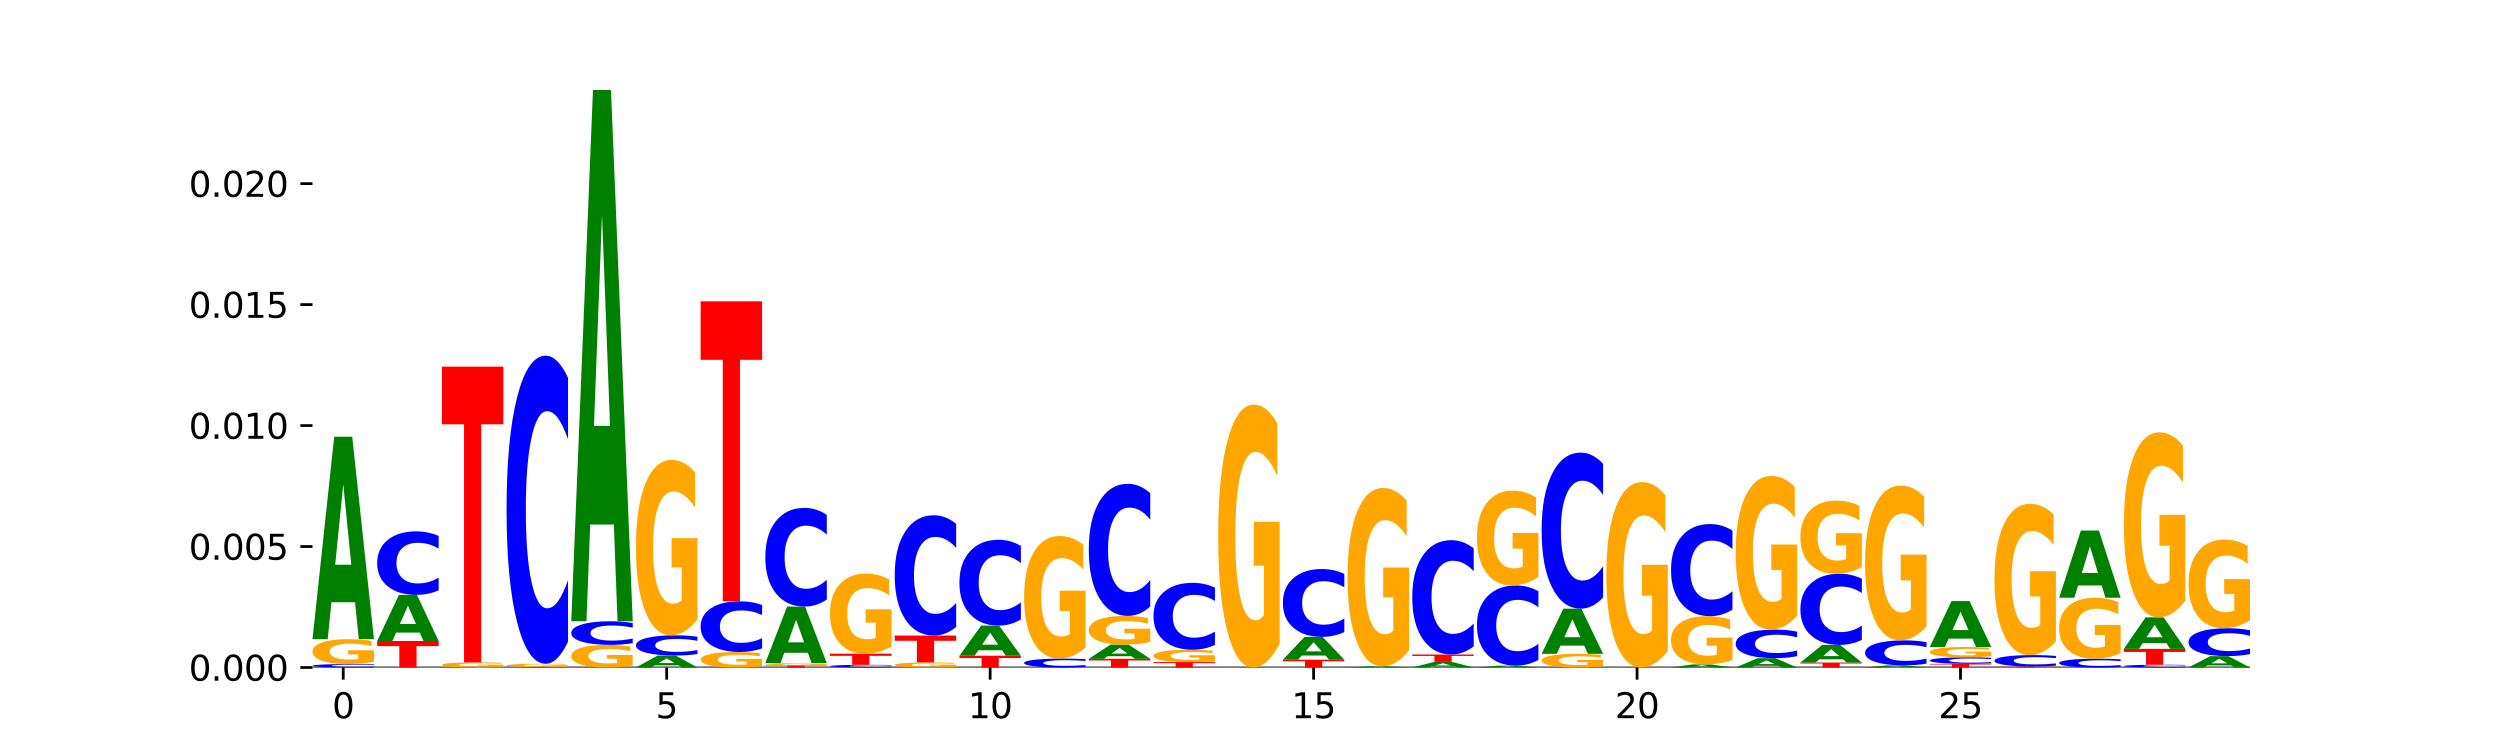 <?xml version="1.0" encoding="utf-8" standalone="no"?>
<!DOCTYPE svg PUBLIC "-//W3C//DTD SVG 1.1//EN"
  "http://www.w3.org/Graphics/SVG/1.1/DTD/svg11.dtd">
<svg xmlns:xlink="http://www.w3.org/1999/xlink" width="720pt" height="216pt" viewBox="0 0 720 216" xmlns="http://www.w3.org/2000/svg" version="1.1">
 <defs>
  <style type="text/css">*{stroke-linejoin: round; stroke-linecap: butt}</style>
 </defs>
 <g id="figure_1">
  <g id="patch_1">
   <path d="M 0 216 
L 720 216 
L 720 0 
L 0 0 
z
" style="fill: #ffffff"/>
  </g>
  <g id="axes_1">
   <g id="patch_2">
    <path d="M 90 192.24 
L 648 192.24 
L 648 25.92 
L 90 25.92 
z
" style="fill: #ffffff"/>
   </g>
   <g id="line2d_1">
    <path d="M 90 192.24 
L 648 192.24 
" clip-path="url(#p8b89fb7de6)" style="fill: none; stroke: #000000; stroke-width: 0.5; stroke-linecap: square"/>
   </g>
   <g id="patch_3">
    <path d="M 107.699 192.169 
Q 106.219 192.204 104.618 192.222 
Q 103.017 192.24 101.273 192.24 
Q 96.074 192.24 93.037 192.107 
Q 90 191.973 90 191.745 
Q 90 191.516 93.037 191.382 
Q 96.074 191.249 101.273 191.249 
Q 103.017 191.249 104.618 191.267 
Q 106.219 191.285 107.699 191.32 
L 107.699 191.518 
Q 106.206 191.471 104.756 191.449 
Q 103.307 191.427 101.706 191.427 
Q 98.834 191.427 97.189 191.512 
Q 95.548 191.596 95.548 191.745 
Q 95.548 191.893 97.189 191.977 
Q 98.834 192.061 101.706 192.061 
Q 103.307 192.061 104.756 192.04 
Q 106.206 192.018 107.699 191.971 
L 107.699 192.169 
z
" clip-path="url(#p8b89fb7de6)" style="fill: #0000ff"/>
   </g>
   <g id="patch_4">
    <path d="M 107.699 190.6 
Q 105.914 190.925 103.995 191.087 
Q 102.075 191.249 100.028 191.249 
Q 95.403 191.249 92.701 190.283 
Q 90 189.318 90 187.666 
Q 90 185.996 92.749 185.037 
Q 95.502 184.079 100.29 184.079 
Q 102.134 184.079 103.824 184.209 
Q 105.518 184.338 107.017 184.593 
L 107.017 186.022 
Q 105.47 185.695 103.939 185.533 
Q 102.408 185.371 100.869 185.371 
Q 98.021 185.371 96.478 185.966 
Q 94.935 186.56 94.935 187.666 
Q 94.935 188.762 96.422 189.361 
Q 97.91 189.957 100.647 189.957 
Q 101.392 189.957 102.031 189.923 
Q 102.67 189.888 103.177 189.814 
L 103.177 188.472 
L 100.262 188.472 
L 100.262 187.277 
L 107.699 187.277 
L 107.699 190.6 
z
" clip-path="url(#p8b89fb7de6)" style="fill: #ffa600"/>
   </g>
   <g id="patch_5">
    <path d="M 102.26 173.46 
L 95.454 173.46 
L 94.379 184.079 
L 90 184.079 
L 96.253 125.784 
L 101.446 125.784 
L 107.699 184.079 
L 103.324 184.079 
L 102.26 173.46 
z
M 96.539 162.64 
L 101.164 162.64 
L 98.855 139.452 
L 96.539 162.64 
z
" clip-path="url(#p8b89fb7de6)" style="fill: #008000"/>
   </g>
   <g id="patch_6">
    <path d="M 108.631 184.603 
L 126.331 184.603 
L 126.331 186.092 
L 119.963 186.092 
L 119.963 192.24 
L 115.011 192.24 
L 115.011 186.092 
L 108.631 186.092 
L 108.631 184.603 
z
" clip-path="url(#p8b89fb7de6)" style="fill: #ff0000"/>
   </g>
   <g id="patch_7">
    <path d="M 120.892 182.185 
L 114.085 182.185 
L 113.01 184.603 
L 108.631 184.603 
L 114.884 171.329 
L 120.077 171.329 
L 126.331 184.603 
L 121.955 184.603 
L 120.892 182.185 
z
M 115.17 179.721 
L 119.795 179.721 
L 117.486 174.441 
L 115.17 179.721 
z
" clip-path="url(#p8b89fb7de6)" style="fill: #008000"/>
   </g>
   <g id="patch_8">
    <path d="M 126.331 170.018 
Q 124.85 170.668 123.249 170.997 
Q 121.648 171.329 119.905 171.329 
Q 114.705 171.329 111.668 168.865 
Q 108.631 166.401 108.631 162.187 
Q 108.631 157.958 111.668 155.497 
Q 114.705 153.033 119.905 153.033 
Q 121.648 153.033 123.249 153.366 
Q 124.85 153.694 126.331 154.344 
L 126.331 157.992 
Q 124.837 157.13 123.387 156.729 
Q 121.938 156.329 120.337 156.329 
Q 117.465 156.329 115.82 157.89 
Q 114.179 159.447 114.179 162.187 
Q 114.179 164.916 115.82 166.476 
Q 117.465 168.034 120.337 168.034 
Q 121.938 168.034 123.387 167.633 
Q 124.837 167.229 126.331 166.367 
L 126.331 170.018 
z
" clip-path="url(#p8b89fb7de6)" style="fill: #0000ff"/>
   </g>
   <g id="patch_9">
    <path d="M 144.962 192.106 
Q 143.177 192.173 141.257 192.207 
Q 139.337 192.24 137.29 192.24 
Q 132.665 192.24 129.963 192.041 
Q 127.262 191.841 127.262 191.5 
Q 127.262 191.156 130.011 190.958 
Q 132.764 190.76 137.552 190.76 
Q 139.396 190.76 141.086 190.787 
Q 142.78 190.814 144.279 190.866 
L 144.279 191.161 
Q 142.732 191.094 141.201 191.06 
Q 139.67 191.027 138.131 191.027 
Q 135.283 191.027 133.74 191.15 
Q 132.197 191.272 132.197 191.5 
Q 132.197 191.727 133.684 191.85 
Q 135.172 191.973 137.909 191.973 
Q 138.655 191.973 139.293 191.966 
Q 139.932 191.959 140.44 191.944 
L 140.44 191.667 
L 137.524 191.667 
L 137.524 191.42 
L 144.962 191.42 
L 144.962 192.106 
z
" clip-path="url(#p8b89fb7de6)" style="fill: #ffa600"/>
   </g>
   <g id="patch_10">
    <path d="M 127.262 105.595 
L 144.962 105.595 
L 144.962 122.205 
L 138.594 122.205 
L 138.594 190.76 
L 133.642 190.76 
L 133.642 122.205 
L 127.262 122.205 
L 127.262 105.595 
z
" clip-path="url(#p8b89fb7de6)" style="fill: #ff0000"/>
   </g>
   <g id="patch_11">
    <path d="M 145.893 192.087 
L 163.593 192.087 
L 163.593 192.117 
L 157.225 192.117 
L 157.225 192.24 
L 152.273 192.24 
L 152.273 192.117 
L 145.893 192.117 
L 145.893 192.087 
z
" clip-path="url(#p8b89fb7de6)" style="fill: #ff0000"/>
   </g>
   <g id="patch_12">
    <path d="M 163.593 192.003 
Q 161.808 192.045 159.888 192.066 
Q 157.968 192.087 155.921 192.087 
Q 151.296 192.087 148.594 191.962 
Q 145.893 191.837 145.893 191.624 
Q 145.893 191.408 148.642 191.285 
Q 151.395 191.161 156.183 191.161 
Q 158.027 191.161 159.717 191.178 
Q 161.411 191.194 162.91 191.227 
L 162.91 191.412 
Q 161.363 191.37 159.832 191.349 
Q 158.301 191.328 156.762 191.328 
Q 153.914 191.328 152.371 191.405 
Q 150.828 191.481 150.828 191.624 
Q 150.828 191.766 152.315 191.843 
Q 153.803 191.92 156.54 191.92 
Q 157.286 191.92 157.924 191.916 
Q 158.563 191.911 159.071 191.902 
L 159.071 191.728 
L 156.155 191.728 
L 156.155 191.574 
L 163.593 191.574 
L 163.593 192.003 
z
" clip-path="url(#p8b89fb7de6)" style="fill: #ffa600"/>
   </g>
   <g id="patch_13">
    <path d="M 163.593 184.802 
Q 162.112 187.954 160.511 189.548 
Q 158.91 191.161 157.167 191.161 
Q 151.967 191.161 148.93 179.212 
Q 145.893 167.263 145.893 146.829 
Q 145.893 126.322 148.93 114.391 
Q 151.967 102.442 157.167 102.442 
Q 158.91 102.442 160.511 104.055 
Q 162.112 105.649 163.593 108.802 
L 163.593 126.487 
Q 162.099 122.308 160.649 120.366 
Q 159.2 118.423 157.599 118.423 
Q 154.727 118.423 153.082 125.992 
Q 151.441 133.542 151.441 146.829 
Q 151.441 160.061 153.082 167.63 
Q 154.727 175.18 157.599 175.18 
Q 159.2 175.18 160.649 173.238 
Q 162.099 171.277 163.593 167.098 
L 163.593 184.802 
z
" clip-path="url(#p8b89fb7de6)" style="fill: #0000ff"/>
   </g>
   <g id="patch_14">
    <path d="M 182.224 191.65 
Q 180.439 191.945 178.519 192.093 
Q 176.599 192.24 174.552 192.24 
Q 169.927 192.24 167.226 191.362 
Q 164.524 190.484 164.524 188.983 
Q 164.524 187.464 167.273 186.593 
Q 170.026 185.722 174.814 185.722 
Q 176.658 185.722 178.348 185.84 
Q 180.042 185.957 181.541 186.189 
L 181.541 187.488 
Q 179.994 187.191 178.463 187.044 
Q 176.932 186.896 175.393 186.896 
Q 172.545 186.896 171.002 187.437 
Q 169.459 187.977 169.459 188.983 
Q 169.459 189.979 170.946 190.523 
Q 172.434 191.066 175.171 191.066 
Q 175.917 191.066 176.555 191.035 
Q 177.194 191.003 177.702 190.935 
L 177.702 189.715 
L 174.786 189.715 
L 174.786 188.629 
L 182.224 188.629 
L 182.224 191.65 
z
" clip-path="url(#p8b89fb7de6)" style="fill: #ffa600"/>
   </g>
   <g id="patch_15">
    <path d="M 182.224 185.235 
Q 180.743 185.476 179.142 185.598 
Q 177.541 185.722 175.798 185.722 
Q 170.598 185.722 167.561 184.807 
Q 164.524 183.892 164.524 182.327 
Q 164.524 180.757 167.561 179.844 
Q 170.598 178.929 175.798 178.929 
Q 177.541 178.929 179.142 179.053 
Q 180.743 179.175 182.224 179.416 
L 182.224 180.77 
Q 180.73 180.45 179.28 180.301 
Q 177.831 180.153 176.23 180.153 
Q 173.358 180.153 171.713 180.732 
Q 170.072 181.31 170.072 182.327 
Q 170.072 183.341 171.713 183.92 
Q 173.358 184.498 176.23 184.498 
Q 177.831 184.498 179.28 184.349 
Q 180.73 184.199 182.224 183.879 
L 182.224 185.235 
z
" clip-path="url(#p8b89fb7de6)" style="fill: #0000ff"/>
   </g>
   <g id="patch_16">
    <path d="M 176.785 151.056 
L 169.978 151.056 
L 168.903 178.929 
L 164.524 178.929 
L 170.777 25.92 
L 175.97 25.92 
L 182.224 178.929 
L 177.849 178.929 
L 176.785 151.056 
z
M 171.063 122.657 
L 175.688 122.657 
L 173.379 61.795 
L 171.063 122.657 
z
" clip-path="url(#p8b89fb7de6)" style="fill: #008000"/>
   </g>
   <g id="patch_17">
    <path d="M 195.416 191.612 
L 188.609 191.612 
L 187.534 192.24 
L 183.155 192.24 
L 189.409 188.792 
L 194.601 188.792 
L 200.855 192.24 
L 196.48 192.24 
L 195.416 191.612 
z
M 189.694 190.972 
L 194.319 190.972 
L 192.01 189.601 
L 189.694 190.972 
z
" clip-path="url(#p8b89fb7de6)" style="fill: #008000"/>
   </g>
   <g id="patch_18">
    <path d="M 200.855 188.375 
Q 199.374 188.582 197.773 188.686 
Q 196.172 188.792 194.429 188.792 
Q 189.229 188.792 186.192 188.008 
Q 183.155 187.223 183.155 185.881 
Q 183.155 184.535 186.192 183.751 
Q 189.229 182.967 194.429 182.967 
Q 196.172 182.967 197.773 183.072 
Q 199.374 183.177 200.855 183.384 
L 200.855 184.545 
Q 199.361 184.271 197.912 184.144 
Q 196.462 184.016 194.861 184.016 
Q 191.989 184.016 190.344 184.513 
Q 188.703 185.009 188.703 185.881 
Q 188.703 186.75 190.344 187.247 
Q 191.989 187.743 194.861 187.743 
Q 196.462 187.743 197.912 187.615 
Q 199.361 187.487 200.855 187.212 
L 200.855 188.375 
z
" clip-path="url(#p8b89fb7de6)" style="fill: #0000ff"/>
   </g>
   <g id="patch_19">
    <path d="M 200.855 178.396 
Q 199.07 180.681 197.15 181.829 
Q 195.23 182.967 193.183 182.967 
Q 188.558 182.967 185.857 176.163 
Q 183.155 169.36 183.155 157.726 
Q 183.155 145.956 185.904 139.205 
Q 188.657 132.454 193.445 132.454 
Q 195.289 132.454 196.979 133.372 
Q 198.673 134.28 200.172 136.075 
L 200.172 146.144 
Q 198.625 143.838 197.094 142.7 
Q 195.563 141.553 194.024 141.553 
Q 191.176 141.553 189.633 145.747 
Q 188.09 149.931 188.09 157.726 
Q 188.09 165.447 189.577 169.663 
Q 191.065 173.868 193.802 173.868 
Q 194.548 173.868 195.186 173.628 
Q 195.825 173.377 196.333 172.856 
L 196.333 163.402 
L 193.417 163.402 
L 193.417 154.982 
L 200.855 154.982 
L 200.855 178.396 
z
" clip-path="url(#p8b89fb7de6)" style="fill: #ffa600"/>
   </g>
   <g id="patch_20">
    <path d="M 219.486 191.836 
Q 217.701 192.038 215.781 192.14 
Q 213.861 192.24 211.814 192.24 
Q 207.189 192.24 204.488 191.639 
Q 201.786 191.038 201.786 190.01 
Q 201.786 188.97 204.535 188.374 
Q 207.288 187.777 212.076 187.777 
Q 213.921 187.777 215.61 187.858 
Q 217.304 187.939 218.804 188.097 
L 218.804 188.987 
Q 217.257 188.783 215.725 188.683 
Q 214.194 188.581 212.655 188.581 
Q 209.807 188.581 208.264 188.952 
Q 206.721 189.321 206.721 190.01 
Q 206.721 190.692 208.208 191.065 
Q 209.696 191.436 212.433 191.436 
Q 213.179 191.436 213.817 191.415 
Q 214.456 191.393 214.964 191.347 
L 214.964 190.511 
L 212.048 190.511 
L 212.048 189.768 
L 219.486 189.768 
L 219.486 191.836 
z
" clip-path="url(#p8b89fb7de6)" style="fill: #ffa600"/>
   </g>
   <g id="patch_21">
    <path d="M 219.486 186.73 
Q 218.005 187.249 216.404 187.512 
Q 214.803 187.777 213.06 187.777 
Q 207.86 187.777 204.823 185.81 
Q 201.786 183.843 201.786 180.48 
Q 201.786 177.104 204.823 175.14 
Q 207.86 173.173 213.06 173.173 
Q 214.803 173.173 216.404 173.438 
Q 218.005 173.701 219.486 174.22 
L 219.486 177.131 
Q 217.992 176.443 216.543 176.123 
Q 215.093 175.804 213.492 175.804 
Q 210.62 175.804 208.975 177.049 
Q 207.334 178.292 207.334 180.48 
Q 207.334 182.658 208.975 183.904 
Q 210.62 185.147 213.492 185.147 
Q 215.093 185.147 216.543 184.827 
Q 217.992 184.504 219.486 183.816 
L 219.486 186.73 
z
" clip-path="url(#p8b89fb7de6)" style="fill: #0000ff"/>
   </g>
   <g id="patch_22">
    <path d="M 201.786 86.781 
L 219.486 86.781 
L 219.486 103.63 
L 213.118 103.63 
L 213.118 173.173 
L 208.166 173.173 
L 208.166 103.63 
L 201.786 103.63 
L 201.786 86.781 
z
" clip-path="url(#p8b89fb7de6)" style="fill: #ff0000"/>
   </g>
   <g id="patch_23">
    <path d="M 220.417 191.617 
L 238.117 191.617 
L 238.117 191.738 
L 231.749 191.738 
L 231.749 192.24 
L 226.797 192.24 
L 226.797 191.738 
L 220.417 191.738 
L 220.417 191.617 
z
" clip-path="url(#p8b89fb7de6)" style="fill: #ff0000"/>
   </g>
   <g id="patch_24">
    <path d="M 238.117 191.558 
Q 236.332 191.587 234.412 191.602 
Q 232.492 191.617 230.445 191.617 
Q 225.82 191.617 223.119 191.529 
Q 220.417 191.442 220.417 191.293 
Q 220.417 191.141 223.166 191.055 
Q 225.919 190.968 230.707 190.968 
Q 232.552 190.968 234.241 190.98 
Q 235.935 190.991 237.435 191.014 
L 237.435 191.144 
Q 235.888 191.114 234.356 191.1 
Q 232.825 191.085 231.286 191.085 
Q 228.438 191.085 226.895 191.139 
Q 225.352 191.192 225.352 191.293 
Q 225.352 191.392 226.839 191.446 
Q 228.327 191.5 231.064 191.5 
Q 231.81 191.5 232.448 191.497 
Q 233.087 191.494 233.595 191.487 
L 233.595 191.365 
L 230.679 191.365 
L 230.679 191.257 
L 238.117 191.257 
L 238.117 191.558 
z
" clip-path="url(#p8b89fb7de6)" style="fill: #ffa600"/>
   </g>
   <g id="patch_25">
    <path d="M 232.678 188.004 
L 225.871 188.004 
L 224.796 190.968 
L 220.417 190.968 
L 226.671 174.696 
L 231.864 174.696 
L 238.117 190.968 
L 233.742 190.968 
L 232.678 188.004 
z
M 226.957 184.984 
L 231.581 184.984 
L 229.273 178.511 
L 226.957 184.984 
z
" clip-path="url(#p8b89fb7de6)" style="fill: #008000"/>
   </g>
   <g id="patch_26">
    <path d="M 238.117 172.659 
Q 236.636 173.669 235.035 174.179 
Q 233.434 174.696 231.691 174.696 
Q 226.491 174.696 223.454 170.868 
Q 220.417 167.039 220.417 160.492 
Q 220.417 153.921 223.454 150.098 
Q 226.491 146.27 231.691 146.27 
Q 233.434 146.27 235.035 146.786 
Q 236.636 147.297 238.117 148.307 
L 238.117 153.974 
Q 236.623 152.635 235.174 152.013 
Q 233.724 151.39 232.123 151.39 
Q 229.252 151.39 227.606 153.815 
Q 225.965 156.235 225.965 160.492 
Q 225.965 164.731 227.606 167.157 
Q 229.252 169.576 232.123 169.576 
Q 233.724 169.576 235.174 168.953 
Q 236.623 168.325 238.117 166.986 
L 238.117 172.659 
z
" clip-path="url(#p8b89fb7de6)" style="fill: #0000ff"/>
   </g>
   <g id="patch_27">
    <path d="M 256.748 192.185 
Q 255.267 192.212 253.666 192.226 
Q 252.066 192.24 250.322 192.24 
Q 245.122 192.24 242.085 192.136 
Q 239.048 192.032 239.048 191.854 
Q 239.048 191.675 242.085 191.571 
Q 245.122 191.467 250.322 191.467 
Q 252.066 191.467 253.666 191.481 
Q 255.267 191.495 256.748 191.522 
L 256.748 191.677 
Q 255.254 191.64 253.805 191.623 
Q 252.355 191.606 250.754 191.606 
Q 247.883 191.606 246.237 191.672 
Q 244.596 191.738 244.596 191.854 
Q 244.596 191.969 246.237 192.035 
Q 247.883 192.101 250.754 192.101 
Q 252.355 192.101 253.805 192.084 
Q 255.254 192.067 256.748 192.03 
L 256.748 192.185 
z
" clip-path="url(#p8b89fb7de6)" style="fill: #0000ff"/>
   </g>
   <g id="patch_28">
    <path d="M 239.048 188.256 
L 256.748 188.256 
L 256.748 188.883 
L 250.38 188.883 
L 250.38 191.467 
L 245.428 191.467 
L 245.428 188.883 
L 239.048 188.883 
L 239.048 188.256 
z
" clip-path="url(#p8b89fb7de6)" style="fill: #ff0000"/>
   </g>
   <g id="patch_29">
    <path d="M 256.748 186.172 
Q 254.963 187.214 253.043 187.738 
Q 251.123 188.256 249.076 188.256 
Q 244.451 188.256 241.75 185.154 
Q 239.048 182.051 239.048 176.745 
Q 239.048 171.377 241.797 168.298 
Q 244.55 165.218 249.338 165.218 
Q 251.183 165.218 252.872 165.637 
Q 254.566 166.051 256.066 166.87 
L 256.066 171.462 
Q 254.519 170.41 252.987 169.892 
Q 251.456 169.368 249.917 169.368 
Q 247.069 169.368 245.526 171.281 
Q 243.983 173.19 243.983 176.745 
Q 243.983 180.266 245.471 182.189 
Q 246.958 184.107 249.695 184.107 
Q 250.441 184.107 251.079 183.997 
Q 251.718 183.883 252.226 183.645 
L 252.226 179.333 
L 249.31 179.333 
L 249.31 175.493 
L 256.748 175.493 
L 256.748 186.172 
z
" clip-path="url(#p8b89fb7de6)" style="fill: #ffa600"/>
   </g>
   <g id="patch_30">
    <path d="M 275.379 192.108 
Q 273.594 192.174 271.674 192.207 
Q 269.754 192.24 267.707 192.24 
Q 263.082 192.24 260.381 192.043 
Q 257.679 191.847 257.679 191.51 
Q 257.679 191.17 260.428 190.975 
Q 263.181 190.779 267.969 190.779 
Q 269.814 190.779 271.503 190.806 
Q 273.197 190.832 274.697 190.884 
L 274.697 191.175 
Q 273.15 191.109 271.619 191.076 
Q 270.087 191.042 268.548 191.042 
Q 265.7 191.042 264.157 191.164 
Q 262.614 191.285 262.614 191.51 
Q 262.614 191.733 264.102 191.855 
Q 265.589 191.977 268.326 191.977 
Q 269.072 191.977 269.711 191.97 
Q 270.349 191.963 270.857 191.948 
L 270.857 191.674 
L 267.941 191.674 
L 267.941 191.431 
L 275.379 191.431 
L 275.379 192.108 
z
" clip-path="url(#p8b89fb7de6)" style="fill: #ffa600"/>
   </g>
   <g id="patch_31">
    <path d="M 257.679 183.036 
L 275.379 183.036 
L 275.379 184.546 
L 269.011 184.546 
L 269.011 190.779 
L 264.06 190.779 
L 264.06 184.546 
L 257.679 184.546 
L 257.679 183.036 
z
" clip-path="url(#p8b89fb7de6)" style="fill: #ff0000"/>
   </g>
   <g id="patch_32">
    <path d="M 275.379 180.553 
Q 273.898 181.784 272.297 182.407 
Q 270.697 183.036 268.953 183.036 
Q 263.753 183.036 260.716 178.371 
Q 257.679 173.706 257.679 165.728 
Q 257.679 157.722 260.716 153.064 
Q 263.753 148.399 268.953 148.399 
Q 270.697 148.399 272.297 149.028 
Q 273.898 149.651 275.379 150.881 
L 275.379 157.786 
Q 273.885 156.155 272.436 155.396 
Q 270.986 154.638 269.385 154.638 
Q 266.514 154.638 264.868 157.593 
Q 263.227 160.541 263.227 165.728 
Q 263.227 170.894 264.868 173.849 
Q 266.514 176.797 269.385 176.797 
Q 270.986 176.797 272.436 176.039 
Q 273.885 175.273 275.379 173.642 
L 275.379 180.553 
z
" clip-path="url(#p8b89fb7de6)" style="fill: #0000ff"/>
   </g>
   <g id="patch_33">
    <path d="M 276.311 188.857 
L 294.01 188.857 
L 294.01 189.517 
L 287.642 189.517 
L 287.642 192.24 
L 282.691 192.24 
L 282.691 189.517 
L 276.311 189.517 
L 276.311 188.857 
z
" clip-path="url(#p8b89fb7de6)" style="fill: #ff0000"/>
   </g>
   <g id="patch_34">
    <path d="M 288.571 187.276 
L 281.764 187.276 
L 280.689 188.857 
L 276.311 188.857 
L 282.564 180.18 
L 287.757 180.18 
L 294.01 188.857 
L 289.635 188.857 
L 288.571 187.276 
z
M 282.85 185.666 
L 287.474 185.666 
L 285.166 182.215 
L 282.85 185.666 
z
" clip-path="url(#p8b89fb7de6)" style="fill: #008000"/>
   </g>
   <g id="patch_35">
    <path d="M 294.01 178.408 
Q 292.529 179.287 290.929 179.731 
Q 289.328 180.18 287.584 180.18 
Q 282.384 180.18 279.347 176.851 
Q 276.311 173.521 276.311 167.826 
Q 276.311 162.112 279.347 158.787 
Q 282.384 155.457 287.584 155.457 
Q 289.328 155.457 290.929 155.906 
Q 292.529 156.351 294.01 157.229 
L 294.01 162.157 
Q 292.516 160.993 291.067 160.452 
Q 289.617 159.91 288.017 159.91 
Q 285.145 159.91 283.499 162.02 
Q 281.858 164.124 281.858 167.826 
Q 281.858 171.514 283.499 173.623 
Q 285.145 175.727 288.017 175.727 
Q 289.617 175.727 291.067 175.186 
Q 292.516 174.639 294.01 173.475 
L 294.01 178.408 
z
" clip-path="url(#p8b89fb7de6)" style="fill: #0000ff"/>
   </g>
   <g id="patch_36">
    <path d="M 312.641 192.055 
Q 311.161 192.147 309.56 192.193 
Q 307.959 192.24 306.215 192.24 
Q 301.015 192.24 297.978 191.893 
Q 294.942 191.546 294.942 190.953 
Q 294.942 190.358 297.978 190.011 
Q 301.015 189.664 306.215 189.664 
Q 307.959 189.664 309.56 189.711 
Q 311.161 189.757 312.641 189.849 
L 312.641 190.362 
Q 311.147 190.241 309.698 190.185 
Q 308.249 190.128 306.648 190.128 
Q 303.776 190.128 302.13 190.348 
Q 300.489 190.567 300.489 190.953 
Q 300.489 191.337 302.13 191.557 
Q 303.776 191.776 306.648 191.776 
Q 308.249 191.776 309.698 191.72 
Q 311.147 191.663 312.641 191.541 
L 312.641 192.055 
z
" clip-path="url(#p8b89fb7de6)" style="fill: #0000ff"/>
   </g>
   <g id="patch_37">
    <path d="M 312.641 186.471 
Q 310.856 188.068 308.936 188.87 
Q 307.016 189.664 304.969 189.664 
Q 300.344 189.664 297.643 184.911 
Q 294.942 180.157 294.942 172.028 
Q 294.942 163.804 297.691 159.087 
Q 300.443 154.37 305.231 154.37 
Q 307.076 154.37 308.766 155.011 
Q 310.459 155.645 311.959 156.899 
L 311.959 163.935 
Q 310.412 162.324 308.881 161.529 
Q 307.349 160.727 305.81 160.727 
Q 302.962 160.727 301.419 163.658 
Q 299.876 166.582 299.876 172.028 
Q 299.876 177.423 301.364 180.369 
Q 302.851 183.307 305.588 183.307 
Q 306.334 183.307 306.973 183.139 
Q 307.611 182.964 308.119 182.599 
L 308.119 175.994 
L 305.203 175.994 
L 305.203 170.11 
L 312.641 170.11 
L 312.641 186.471 
z
" clip-path="url(#p8b89fb7de6)" style="fill: #ffa600"/>
   </g>
   <g id="patch_38">
    <path d="M 313.573 189.727 
L 331.272 189.727 
L 331.272 190.217 
L 324.904 190.217 
L 324.904 192.24 
L 319.953 192.24 
L 319.953 190.217 
L 313.573 190.217 
L 313.573 189.727 
z
" clip-path="url(#p8b89fb7de6)" style="fill: #ff0000"/>
   </g>
   <g id="patch_39">
    <path d="M 325.833 188.984 
L 319.026 188.984 
L 317.951 189.727 
L 313.573 189.727 
L 319.826 185.65 
L 325.019 185.65 
L 331.272 189.727 
L 326.897 189.727 
L 325.833 188.984 
z
M 320.112 188.228 
L 324.737 188.228 
L 322.428 186.606 
L 320.112 188.228 
z
" clip-path="url(#p8b89fb7de6)" style="fill: #008000"/>
   </g>
   <g id="patch_40">
    <path d="M 331.272 184.902 
Q 329.487 185.276 327.567 185.464 
Q 325.647 185.65 323.6 185.65 
Q 318.975 185.65 316.274 184.537 
Q 313.573 183.423 313.573 181.519 
Q 313.573 179.593 316.322 178.488 
Q 319.074 177.383 323.862 177.383 
Q 325.707 177.383 327.397 177.533 
Q 329.09 177.682 330.59 177.976 
L 330.59 179.624 
Q 329.043 179.246 327.512 179.06 
Q 325.981 178.872 324.441 178.872 
Q 321.593 178.872 320.05 179.559 
Q 318.507 180.244 318.507 181.519 
Q 318.507 182.783 319.995 183.473 
Q 321.482 184.161 324.219 184.161 
Q 324.965 184.161 325.604 184.122 
Q 326.242 184.081 326.75 183.996 
L 326.75 182.448 
L 323.835 182.448 
L 323.835 181.07 
L 331.272 181.07 
L 331.272 184.902 
z
" clip-path="url(#p8b89fb7de6)" style="fill: #ffa600"/>
   </g>
   <g id="patch_41">
    <path d="M 331.272 174.656 
Q 329.792 176.008 328.191 176.691 
Q 326.59 177.383 324.846 177.383 
Q 319.646 177.383 316.609 172.258 
Q 313.573 167.134 313.573 158.37 
Q 313.573 149.575 316.609 144.458 
Q 319.646 139.334 324.846 139.334 
Q 326.59 139.334 328.191 140.025 
Q 329.792 140.709 331.272 142.061 
L 331.272 149.646 
Q 329.778 147.854 328.329 147.021 
Q 326.88 146.188 325.279 146.188 
Q 322.407 146.188 320.761 149.434 
Q 319.12 152.672 319.12 158.37 
Q 319.12 164.045 320.761 167.291 
Q 322.407 170.529 325.279 170.529 
Q 326.88 170.529 328.329 169.696 
Q 329.778 168.855 331.272 167.063 
L 331.272 174.656 
z
" clip-path="url(#p8b89fb7de6)" style="fill: #0000ff"/>
   </g>
   <g id="patch_42">
    <path d="M 332.204 190.681 
L 349.903 190.681 
L 349.903 190.985 
L 343.535 190.985 
L 343.535 192.24 
L 338.584 192.24 
L 338.584 190.985 
L 332.204 190.985 
L 332.204 190.681 
z
" clip-path="url(#p8b89fb7de6)" style="fill: #ff0000"/>
   </g>
   <g id="patch_43">
    <path d="M 349.903 190.359 
Q 348.118 190.52 346.198 190.601 
Q 344.278 190.681 342.232 190.681 
Q 337.606 190.681 334.905 190.202 
Q 332.204 189.723 332.204 188.903 
Q 332.204 188.074 334.953 187.599 
Q 337.706 187.123 342.493 187.123 
Q 344.338 187.123 346.028 187.188 
Q 347.721 187.252 349.221 187.378 
L 349.221 188.088 
Q 347.674 187.925 346.143 187.845 
Q 344.612 187.764 343.072 187.764 
Q 340.224 187.764 338.681 188.06 
Q 337.138 188.354 337.138 188.903 
Q 337.138 189.447 338.626 189.744 
Q 340.113 190.04 342.85 190.04 
Q 343.596 190.04 344.235 190.023 
Q 344.873 190.006 345.381 189.969 
L 345.381 189.303 
L 342.466 189.303 
L 342.466 188.71 
L 349.903 188.71 
L 349.903 190.359 
z
" clip-path="url(#p8b89fb7de6)" style="fill: #ffa600"/>
   </g>
   <g id="patch_44">
    <path d="M 349.903 185.742 
Q 348.423 186.427 346.822 186.773 
Q 345.221 187.123 343.477 187.123 
Q 338.277 187.123 335.241 184.529 
Q 332.204 181.934 332.204 177.497 
Q 332.204 173.044 335.241 170.453 
Q 338.277 167.858 343.477 167.858 
Q 345.221 167.858 346.822 168.209 
Q 348.423 168.555 349.903 169.239 
L 349.903 173.08 
Q 348.409 172.172 346.96 171.75 
Q 345.511 171.329 343.91 171.329 
Q 341.038 171.329 339.392 172.972 
Q 337.751 174.612 337.751 177.497 
Q 337.751 180.37 339.392 182.014 
Q 341.038 183.653 343.91 183.653 
Q 345.511 183.653 346.96 183.231 
Q 348.409 182.806 349.903 181.898 
L 349.903 185.742 
z
" clip-path="url(#p8b89fb7de6)" style="fill: #0000ff"/>
   </g>
   <g id="patch_45">
    <path d="M 368.534 185.389 
Q 366.749 188.815 364.829 190.535 
Q 362.909 192.24 360.863 192.24 
Q 356.237 192.24 353.536 182.042 
Q 350.835 171.843 350.835 154.403 
Q 350.835 136.76 353.584 126.64 
Q 356.337 116.519 361.124 116.519 
Q 362.969 116.519 364.659 117.896 
Q 366.353 119.257 367.852 121.947 
L 367.852 137.041 
Q 366.305 133.584 364.774 131.879 
Q 363.243 130.159 361.704 130.159 
Q 358.855 130.159 357.312 136.447 
Q 355.769 142.719 355.769 154.403 
Q 355.769 165.978 357.257 172.297 
Q 358.744 178.601 361.481 178.601 
Q 362.227 178.601 362.866 178.241 
Q 363.504 177.865 364.012 177.083 
L 364.012 162.912 
L 361.097 162.912 
L 361.097 150.289 
L 368.534 150.289 
L 368.534 185.389 
z
" clip-path="url(#p8b89fb7de6)" style="fill: #ffa600"/>
   </g>
   <g id="patch_46">
    <path d="M 369.466 190 
L 387.165 190 
L 387.165 190.437 
L 380.798 190.437 
L 380.798 192.24 
L 375.846 192.24 
L 375.846 190.437 
L 369.466 190.437 
L 369.466 190 
z
" clip-path="url(#p8b89fb7de6)" style="fill: #ff0000"/>
   </g>
   <g id="patch_47">
    <path d="M 381.726 188.802 
L 374.919 188.802 
L 373.845 190 
L 369.466 190 
L 375.719 183.422 
L 380.912 183.422 
L 387.165 190 
L 382.79 190 
L 381.726 188.802 
z
M 376.005 187.581 
L 380.63 187.581 
L 378.321 184.964 
L 376.005 187.581 
z
" clip-path="url(#p8b89fb7de6)" style="fill: #008000"/>
   </g>
   <g id="patch_48">
    <path d="M 387.165 182.021 
Q 385.685 182.715 384.084 183.067 
Q 382.483 183.422 380.739 183.422 
Q 375.54 183.422 372.503 180.79 
Q 369.466 178.158 369.466 173.657 
Q 369.466 169.14 372.503 166.512 
Q 375.54 163.88 380.739 163.88 
Q 382.483 163.88 384.084 164.235 
Q 385.685 164.586 387.165 165.281 
L 387.165 169.176 
Q 385.671 168.256 384.222 167.828 
Q 382.773 167.4 381.172 167.4 
Q 378.3 167.4 376.654 169.067 
Q 375.013 170.73 375.013 173.657 
Q 375.013 176.571 376.654 178.239 
Q 378.3 179.902 381.172 179.902 
Q 382.773 179.902 384.222 179.474 
Q 385.671 179.042 387.165 178.122 
L 387.165 182.021 
z
" clip-path="url(#p8b89fb7de6)" style="fill: #0000ff"/>
   </g>
   <g id="patch_49">
    <path d="M 400.357 192.178 
L 393.55 192.178 
L 392.476 192.24 
L 388.097 192.24 
L 394.35 191.899 
L 399.543 191.899 
L 405.796 192.24 
L 401.421 192.24 
L 400.357 192.178 
z
M 394.636 192.115 
L 399.261 192.115 
L 396.952 191.979 
L 394.636 192.115 
z
" clip-path="url(#p8b89fb7de6)" style="fill: #008000"/>
   </g>
   <g id="patch_50">
    <path d="M 405.796 187.253 
Q 404.011 189.576 402.091 190.743 
Q 400.172 191.899 398.125 191.899 
Q 393.499 191.899 390.798 184.983 
Q 388.097 178.066 388.097 166.237 
Q 388.097 154.27 390.846 147.406 
Q 393.599 140.542 398.386 140.542 
Q 400.231 140.542 401.921 141.476 
Q 403.615 142.399 405.114 144.224 
L 405.114 154.461 
Q 403.567 152.117 402.036 150.96 
Q 400.505 149.793 398.966 149.793 
Q 396.118 149.793 394.574 154.058 
Q 393.031 158.312 393.031 166.237 
Q 393.031 174.087 394.519 178.373 
Q 396.006 182.649 398.744 182.649 
Q 399.489 182.649 400.128 182.405 
Q 400.767 182.15 401.274 181.62 
L 401.274 172.008 
L 398.359 172.008 
L 398.359 163.447 
L 405.796 163.447 
L 405.796 187.253 
z
" clip-path="url(#p8b89fb7de6)" style="fill: #ffa600"/>
   </g>
   <g id="patch_51">
    <path d="M 418.988 191.948 
L 412.181 191.948 
L 411.107 192.24 
L 406.728 192.24 
L 412.981 190.635 
L 418.174 190.635 
L 424.427 192.24 
L 420.052 192.24 
L 418.988 191.948 
z
M 413.267 191.65 
L 417.892 191.65 
L 415.583 191.011 
L 413.267 191.65 
z
" clip-path="url(#p8b89fb7de6)" style="fill: #008000"/>
   </g>
   <g id="patch_52">
    <path d="M 406.728 188.497 
L 424.427 188.497 
L 424.427 188.914 
L 418.06 188.914 
L 418.06 190.635 
L 413.108 190.635 
L 413.108 188.914 
L 406.728 188.914 
L 406.728 188.497 
z
" clip-path="url(#p8b89fb7de6)" style="fill: #ff0000"/>
   </g>
   <g id="patch_53">
    <path d="M 424.427 186.137 
Q 422.947 187.307 421.346 187.899 
Q 419.745 188.497 418.001 188.497 
Q 412.802 188.497 409.765 184.063 
Q 406.728 179.628 406.728 172.045 
Q 406.728 164.434 409.765 160.006 
Q 412.802 155.571 418.001 155.571 
Q 419.745 155.571 421.346 156.17 
Q 422.947 156.762 424.427 157.932 
L 424.427 164.495 
Q 422.933 162.944 421.484 162.223 
Q 420.035 161.502 418.434 161.502 
Q 415.562 161.502 413.916 164.311 
Q 412.275 167.114 412.275 172.045 
Q 412.275 176.955 413.916 179.764 
Q 415.562 182.567 418.434 182.567 
Q 420.035 182.567 421.484 181.846 
Q 422.933 181.118 424.427 179.567 
L 424.427 186.137 
z
" clip-path="url(#p8b89fb7de6)" style="fill: #0000ff"/>
   </g>
   <g id="patch_54">
    <path d="M 437.619 192.142 
L 430.812 192.142 
L 429.738 192.24 
L 425.359 192.24 
L 431.612 191.704 
L 436.805 191.704 
L 443.058 192.24 
L 438.683 192.24 
L 437.619 192.142 
z
M 431.898 192.043 
L 436.523 192.043 
L 434.214 191.83 
L 431.898 192.043 
z
" clip-path="url(#p8b89fb7de6)" style="fill: #008000"/>
   </g>
   <g id="patch_55">
    <path d="M 443.058 190.048 
Q 441.578 190.869 439.977 191.284 
Q 438.376 191.704 436.632 191.704 
Q 431.433 191.704 428.396 188.593 
Q 425.359 185.482 425.359 180.163 
Q 425.359 174.824 428.396 171.718 
Q 431.433 168.607 436.632 168.607 
Q 438.376 168.607 439.977 169.027 
Q 441.578 169.442 443.058 170.263 
L 443.058 174.867 
Q 441.565 173.779 440.115 173.273 
Q 438.666 172.767 437.065 172.767 
Q 434.193 172.767 432.548 174.738 
Q 430.906 176.704 430.906 180.163 
Q 430.906 183.607 432.548 185.578 
Q 434.193 187.543 437.065 187.543 
Q 438.666 187.543 440.115 187.038 
Q 441.565 186.527 443.058 185.439 
L 443.058 190.048 
z
" clip-path="url(#p8b89fb7de6)" style="fill: #0000ff"/>
   </g>
   <g id="patch_56">
    <path d="M 443.058 166.136 
Q 441.273 167.372 439.354 167.992 
Q 437.434 168.607 435.387 168.607 
Q 430.762 168.607 428.06 164.929 
Q 425.359 161.252 425.359 154.962 
Q 425.359 148.6 428.108 144.95 
Q 430.861 141.301 435.649 141.301 
Q 437.493 141.301 439.183 141.797 
Q 440.877 142.288 442.376 143.258 
L 442.376 148.701 
Q 440.829 147.455 439.298 146.84 
Q 437.767 146.219 436.228 146.219 
Q 433.38 146.219 431.837 148.487 
Q 430.294 150.749 430.294 154.962 
Q 430.294 159.136 431.781 161.415 
Q 433.269 163.688 436.006 163.688 
Q 436.751 163.688 437.39 163.559 
Q 438.029 163.423 438.536 163.141 
L 438.536 158.031 
L 435.621 158.031 
L 435.621 153.479 
L 443.058 153.479 
L 443.058 166.136 
z
" clip-path="url(#p8b89fb7de6)" style="fill: #ffa600"/>
   </g>
   <g id="patch_57">
    <path d="M 461.689 191.883 
Q 459.904 192.061 457.985 192.151 
Q 456.065 192.24 454.018 192.24 
Q 449.393 192.24 446.691 191.709 
Q 443.99 191.177 443.99 190.268 
Q 443.99 189.349 446.739 188.821 
Q 449.492 188.294 454.28 188.294 
Q 456.124 188.294 457.814 188.366 
Q 459.508 188.437 461.007 188.577 
L 461.007 189.363 
Q 459.46 189.183 457.929 189.094 
Q 456.398 189.005 454.859 189.005 
Q 452.011 189.005 450.468 189.332 
Q 448.925 189.659 448.925 190.268 
Q 448.925 190.871 450.412 191.201 
Q 451.9 191.529 454.637 191.529 
Q 455.382 191.529 456.021 191.51 
Q 456.66 191.491 457.167 191.45 
L 457.167 190.712 
L 454.252 190.712 
L 454.252 190.054 
L 461.689 190.054 
L 461.689 191.883 
z
" clip-path="url(#p8b89fb7de6)" style="fill: #ffa600"/>
   </g>
   <g id="patch_58">
    <path d="M 456.25 185.927 
L 449.443 185.927 
L 448.369 188.294 
L 443.99 188.294 
L 450.243 175.299 
L 455.436 175.299 
L 461.689 188.294 
L 457.314 188.294 
L 456.25 185.927 
z
M 450.529 183.515 
L 455.154 183.515 
L 452.845 178.346 
L 450.529 183.515 
z
" clip-path="url(#p8b89fb7de6)" style="fill: #008000"/>
   </g>
   <g id="patch_59">
    <path d="M 461.689 172.078 
Q 460.209 173.674 458.608 174.482 
Q 457.007 175.299 455.263 175.299 
Q 450.064 175.299 447.027 169.246 
Q 443.99 163.193 443.99 152.842 
Q 443.99 142.454 447.027 136.41 
Q 450.064 130.357 455.263 130.357 
Q 457.007 130.357 458.608 131.174 
Q 460.209 131.982 461.689 133.578 
L 461.689 142.537 
Q 460.196 140.42 458.746 139.436 
Q 457.297 138.452 455.696 138.452 
Q 452.824 138.452 451.179 142.286 
Q 449.538 146.111 449.538 152.842 
Q 449.538 159.545 451.179 163.379 
Q 452.824 167.204 455.696 167.204 
Q 457.297 167.204 458.746 166.22 
Q 460.196 165.226 461.689 163.11 
L 461.689 172.078 
z
" clip-path="url(#p8b89fb7de6)" style="fill: #0000ff"/>
   </g>
   <g id="patch_60">
    <path d="M 480.321 187.41 
Q 478.536 189.825 476.616 191.038 
Q 474.696 192.24 472.649 192.24 
Q 468.024 192.24 465.322 185.05 
Q 462.621 177.859 462.621 165.563 
Q 462.621 153.123 465.37 145.987 
Q 468.123 138.852 472.911 138.852 
Q 474.755 138.852 476.445 139.823 
Q 478.139 140.782 479.638 142.679 
L 479.638 153.321 
Q 478.091 150.884 476.56 149.682 
Q 475.029 148.469 473.49 148.469 
Q 470.642 148.469 469.099 152.902 
Q 467.556 157.324 467.556 165.563 
Q 467.556 173.724 469.043 178.179 
Q 470.531 182.623 473.268 182.623 
Q 474.013 182.623 474.652 182.37 
Q 475.291 182.105 475.798 181.554 
L 475.798 171.562 
L 472.883 171.562 
L 472.883 162.662 
L 480.321 162.662 
L 480.321 187.41 
z
" clip-path="url(#p8b89fb7de6)" style="fill: #ffa600"/>
   </g>
   <g id="patch_61">
    <path d="M 493.513 192.079 
L 486.706 192.079 
L 485.631 192.24 
L 481.252 192.24 
L 487.505 191.354 
L 492.698 191.354 
L 498.952 192.24 
L 494.576 192.24 
L 493.513 192.079 
z
M 487.791 191.914 
L 492.416 191.914 
L 490.107 191.562 
L 487.791 191.914 
z
" clip-path="url(#p8b89fb7de6)" style="fill: #008000"/>
   </g>
   <g id="patch_62">
    <path d="M 498.952 190.097 
Q 497.167 190.726 495.247 191.042 
Q 493.327 191.354 491.28 191.354 
Q 486.655 191.354 483.953 189.483 
Q 481.252 187.611 481.252 184.411 
Q 481.252 181.173 484.001 179.316 
Q 486.754 177.459 491.542 177.459 
Q 493.386 177.459 495.076 177.711 
Q 496.77 177.961 498.269 178.455 
L 498.269 181.225 
Q 496.722 180.591 495.191 180.278 
Q 493.66 179.962 492.121 179.962 
Q 489.273 179.962 487.73 181.116 
Q 486.187 182.267 486.187 184.411 
Q 486.187 186.535 487.674 187.695 
Q 489.162 188.852 491.899 188.852 
Q 492.645 188.852 493.283 188.785 
Q 493.922 188.717 494.43 188.573 
L 494.43 185.972 
L 491.514 185.972 
L 491.514 183.656 
L 498.952 183.656 
L 498.952 190.097 
z
" clip-path="url(#p8b89fb7de6)" style="fill: #ffa600"/>
   </g>
   <g id="patch_63">
    <path d="M 498.952 175.557 
Q 497.471 176.5 495.87 176.977 
Q 494.269 177.459 492.526 177.459 
Q 487.326 177.459 484.289 173.885 
Q 481.252 170.311 481.252 164.2 
Q 481.252 158.066 484.289 154.498 
Q 487.326 150.924 492.526 150.924 
Q 494.269 150.924 495.87 151.406 
Q 497.471 151.883 498.952 152.826 
L 498.952 158.115 
Q 497.458 156.866 496.008 156.285 
Q 494.559 155.703 492.958 155.703 
Q 490.086 155.703 488.441 157.967 
Q 486.8 160.226 486.8 164.2 
Q 486.8 168.157 488.441 170.421 
Q 490.086 172.679 492.958 172.679 
Q 494.559 172.679 496.008 172.098 
Q 497.458 171.512 498.952 170.262 
L 498.952 175.557 
z
" clip-path="url(#p8b89fb7de6)" style="fill: #0000ff"/>
   </g>
   <g id="patch_64">
    <path d="M 512.144 191.753 
L 505.337 191.753 
L 504.262 192.24 
L 499.883 192.24 
L 506.136 189.564 
L 511.329 189.564 
L 517.583 192.24 
L 513.208 192.24 
L 512.144 191.753 
z
M 506.422 191.256 
L 511.047 191.256 
L 508.738 190.192 
L 506.422 191.256 
z
" clip-path="url(#p8b89fb7de6)" style="fill: #008000"/>
   </g>
   <g id="patch_65">
    <path d="M 517.583 188.973 
Q 516.102 189.266 514.501 189.414 
Q 512.9 189.564 511.157 189.564 
Q 505.957 189.564 502.92 188.453 
Q 499.883 187.343 499.883 185.443 
Q 499.883 183.536 502.92 182.427 
Q 505.957 181.317 511.157 181.317 
Q 512.9 181.317 514.501 181.466 
Q 516.102 181.615 517.583 181.908 
L 517.583 183.552 
Q 516.089 183.163 514.639 182.983 
Q 513.19 182.802 511.589 182.802 
Q 508.717 182.802 507.072 183.506 
Q 505.431 184.208 505.431 185.443 
Q 505.431 186.673 507.072 187.377 
Q 508.717 188.079 511.589 188.079 
Q 513.19 188.079 514.639 187.898 
Q 516.089 187.716 517.583 187.327 
L 517.583 188.973 
z
" clip-path="url(#p8b89fb7de6)" style="fill: #0000ff"/>
   </g>
   <g id="patch_66">
    <path d="M 517.583 177.315 
Q 515.798 179.316 513.878 180.321 
Q 511.958 181.317 509.911 181.317 
Q 505.286 181.317 502.584 175.36 
Q 499.883 169.403 499.883 159.215 
Q 499.883 148.909 502.632 142.998 
Q 505.385 137.087 510.173 137.087 
Q 512.017 137.087 513.707 137.891 
Q 515.401 138.686 516.9 140.257 
L 516.9 149.074 
Q 515.353 147.055 513.822 146.059 
Q 512.291 145.054 510.752 145.054 
Q 507.904 145.054 506.361 148.727 
Q 504.818 152.39 504.818 159.215 
Q 504.818 165.976 506.305 169.668 
Q 507.793 173.35 510.53 173.35 
Q 511.276 173.35 511.914 173.139 
Q 512.553 172.92 513.061 172.463 
L 513.061 164.186 
L 510.145 164.186 
L 510.145 156.812 
L 517.583 156.812 
L 517.583 177.315 
z
" clip-path="url(#p8b89fb7de6)" style="fill: #ffa600"/>
   </g>
   <g id="patch_67">
    <path d="M 518.514 190.819 
L 536.214 190.819 
L 536.214 191.096 
L 529.846 191.096 
L 529.846 192.24 
L 524.894 192.24 
L 524.894 191.096 
L 518.514 191.096 
L 518.514 190.819 
z
" clip-path="url(#p8b89fb7de6)" style="fill: #ff0000"/>
   </g>
   <g id="patch_68">
    <path d="M 530.775 189.893 
L 523.968 189.893 
L 522.893 190.819 
L 518.514 190.819 
L 524.767 185.737 
L 529.96 185.737 
L 536.214 190.819 
L 531.839 190.819 
L 530.775 189.893 
z
M 525.053 188.95 
L 529.678 188.95 
L 527.369 186.928 
L 525.053 188.95 
z
" clip-path="url(#p8b89fb7de6)" style="fill: #008000"/>
   </g>
   <g id="patch_69">
    <path d="M 536.214 184.267 
Q 534.733 184.995 533.132 185.364 
Q 531.531 185.737 529.788 185.737 
Q 524.588 185.737 521.551 182.975 
Q 518.514 180.213 518.514 175.491 
Q 518.514 170.751 521.551 167.994 
Q 524.588 165.233 529.788 165.233 
Q 531.531 165.233 533.132 165.605 
Q 534.733 165.974 536.214 166.702 
L 536.214 170.79 
Q 534.72 169.824 533.27 169.375 
Q 531.821 168.926 530.22 168.926 
Q 527.348 168.926 525.703 170.675 
Q 524.062 172.42 524.062 175.491 
Q 524.062 178.549 525.703 180.298 
Q 527.348 182.043 530.22 182.043 
Q 531.821 182.043 533.27 181.594 
Q 534.72 181.141 536.214 180.175 
L 536.214 184.267 
z
" clip-path="url(#p8b89fb7de6)" style="fill: #0000ff"/>
   </g>
   <g id="patch_70">
    <path d="M 536.214 163.327 
Q 534.429 164.28 532.509 164.759 
Q 530.589 165.233 528.542 165.233 
Q 523.917 165.233 521.216 162.397 
Q 518.514 159.56 518.514 154.71 
Q 518.514 149.804 521.263 146.989 
Q 524.016 144.175 528.804 144.175 
Q 530.648 144.175 532.338 144.558 
Q 534.032 144.936 535.531 145.684 
L 535.531 149.882 
Q 533.984 148.921 532.453 148.447 
Q 530.922 147.968 529.383 147.968 
Q 526.535 147.968 524.992 149.717 
Q 523.449 151.461 523.449 154.71 
Q 523.449 157.929 524.936 159.687 
Q 526.424 161.44 529.161 161.44 
Q 529.907 161.44 530.545 161.34 
Q 531.184 161.235 531.692 161.018 
L 531.692 157.077 
L 528.776 157.077 
L 528.776 153.566 
L 536.214 153.566 
L 536.214 163.327 
z
" clip-path="url(#p8b89fb7de6)" style="fill: #ffa600"/>
   </g>
   <g id="patch_71">
    <path d="M 549.406 192.129 
L 542.599 192.129 
L 541.524 192.24 
L 537.145 192.24 
L 543.399 191.63 
L 548.591 191.63 
L 554.845 192.24 
L 550.47 192.24 
L 549.406 192.129 
z
M 543.684 192.016 
L 548.309 192.016 
L 546 191.773 
L 543.684 192.016 
z
" clip-path="url(#p8b89fb7de6)" style="fill: #008000"/>
   </g>
   <g id="patch_72">
    <path d="M 554.845 191.114 
Q 553.364 191.37 551.763 191.499 
Q 550.162 191.63 548.419 191.63 
Q 543.219 191.63 540.182 190.66 
Q 537.145 189.689 537.145 188.029 
Q 537.145 186.364 540.182 185.395 
Q 543.219 184.424 548.419 184.424 
Q 550.162 184.424 551.763 184.555 
Q 553.364 184.684 554.845 184.941 
L 554.845 186.377 
Q 553.351 186.038 551.902 185.88 
Q 550.452 185.722 548.851 185.722 
Q 545.979 185.722 544.334 186.337 
Q 542.693 186.95 542.693 188.029 
Q 542.693 189.104 544.334 189.719 
Q 545.979 190.332 548.851 190.332 
Q 550.452 190.332 551.902 190.174 
Q 553.351 190.015 554.845 189.676 
L 554.845 191.114 
z
" clip-path="url(#p8b89fb7de6)" style="fill: #0000ff"/>
   </g>
   <g id="patch_73">
    <path d="M 554.845 180.391 
Q 553.06 182.407 551.14 183.42 
Q 549.22 184.424 547.173 184.424 
Q 542.548 184.424 539.847 178.42 
Q 537.145 172.417 537.145 162.15 
Q 537.145 151.763 539.894 145.805 
Q 542.647 139.848 547.435 139.848 
Q 549.279 139.848 550.969 140.658 
Q 552.663 141.459 554.162 143.043 
L 554.162 151.929 
Q 552.615 149.894 551.084 148.89 
Q 549.553 147.877 548.014 147.877 
Q 545.166 147.877 543.623 151.579 
Q 542.08 155.271 542.08 162.15 
Q 542.08 168.964 543.567 172.684 
Q 545.055 176.395 547.792 176.395 
Q 548.538 176.395 549.176 176.183 
Q 549.815 175.962 550.323 175.501 
L 550.323 167.159 
L 547.407 167.159 
L 547.407 159.728 
L 554.845 159.728 
L 554.845 180.391 
z
" clip-path="url(#p8b89fb7de6)" style="fill: #ffa600"/>
   </g>
   <g id="patch_74">
    <path d="M 555.776 191.185 
L 573.476 191.185 
L 573.476 191.39 
L 567.108 191.39 
L 567.108 192.24 
L 562.156 192.24 
L 562.156 191.39 
L 555.776 191.39 
L 555.776 191.185 
z
" clip-path="url(#p8b89fb7de6)" style="fill: #ff0000"/>
   </g>
   <g id="patch_75">
    <path d="M 573.476 191.05 
Q 571.995 191.116 570.394 191.15 
Q 568.793 191.185 567.05 191.185 
Q 561.85 191.185 558.813 190.931 
Q 555.776 190.678 555.776 190.244 
Q 555.776 189.809 558.813 189.556 
Q 561.85 189.302 567.05 189.302 
Q 568.793 189.302 570.394 189.337 
Q 571.995 189.37 573.476 189.437 
L 573.476 189.813 
Q 571.982 189.724 570.533 189.683 
Q 569.083 189.641 567.482 189.641 
Q 564.61 189.641 562.965 189.802 
Q 561.324 189.962 561.324 190.244 
Q 561.324 190.525 562.965 190.685 
Q 564.61 190.846 567.482 190.846 
Q 569.083 190.846 570.533 190.804 
Q 571.982 190.763 573.476 190.674 
L 573.476 191.05 
z
" clip-path="url(#p8b89fb7de6)" style="fill: #0000ff"/>
   </g>
   <g id="patch_76">
    <path d="M 573.476 189.033 
Q 571.691 189.168 569.771 189.235 
Q 567.851 189.302 565.804 189.302 
Q 561.179 189.302 558.478 188.902 
Q 555.776 188.501 555.776 187.816 
Q 555.776 187.122 558.525 186.725 
Q 561.278 186.327 566.066 186.327 
Q 567.91 186.327 569.6 186.381 
Q 571.294 186.434 572.794 186.54 
L 572.794 187.133 
Q 571.246 186.998 569.715 186.931 
Q 568.184 186.863 566.645 186.863 
Q 563.797 186.863 562.254 187.11 
Q 560.711 187.356 560.711 187.816 
Q 560.711 188.27 562.198 188.519 
Q 563.686 188.766 566.423 188.766 
Q 567.169 188.766 567.807 188.752 
Q 568.446 188.738 568.954 188.707 
L 568.954 188.15 
L 566.038 188.15 
L 566.038 187.654 
L 573.476 187.654 
L 573.476 189.033 
z
" clip-path="url(#p8b89fb7de6)" style="fill: #ffa600"/>
   </g>
   <g id="patch_77">
    <path d="M 568.037 183.917 
L 561.23 183.917 
L 560.155 186.327 
L 555.776 186.327 
L 562.03 173.098 
L 567.223 173.098 
L 573.476 186.327 
L 569.101 186.327 
L 568.037 183.917 
z
M 562.315 181.462 
L 566.94 181.462 
L 564.631 176.2 
L 562.315 181.462 
z
" clip-path="url(#p8b89fb7de6)" style="fill: #008000"/>
   </g>
   <g id="patch_78">
    <path d="M 574.407 191.949 
L 592.107 191.949 
L 592.107 192.006 
L 585.739 192.006 
L 585.739 192.24 
L 580.787 192.24 
L 580.787 192.006 
L 574.407 192.006 
L 574.407 191.949 
z
" clip-path="url(#p8b89fb7de6)" style="fill: #ff0000"/>
   </g>
   <g id="patch_79">
    <path d="M 592.107 191.714 
Q 590.626 191.83 589.025 191.889 
Q 587.424 191.949 585.681 191.949 
Q 580.481 191.949 577.444 191.507 
Q 574.407 191.065 574.407 190.309 
Q 574.407 189.551 577.444 189.109 
Q 580.481 188.667 585.681 188.667 
Q 587.424 188.667 589.025 188.727 
Q 590.626 188.786 592.107 188.903 
L 592.107 189.557 
Q 590.613 189.402 589.164 189.33 
Q 587.714 189.259 586.113 189.259 
Q 583.241 189.259 581.596 189.539 
Q 579.955 189.818 579.955 190.309 
Q 579.955 190.799 581.596 191.079 
Q 583.241 191.358 586.113 191.358 
Q 587.714 191.358 589.164 191.286 
Q 590.613 191.213 592.107 191.059 
L 592.107 191.714 
z
" clip-path="url(#p8b89fb7de6)" style="fill: #0000ff"/>
   </g>
   <g id="patch_80">
    <path d="M 592.107 184.725 
Q 590.322 186.696 588.402 187.686 
Q 586.482 188.667 584.435 188.667 
Q 579.81 188.667 577.109 182.798 
Q 574.407 176.929 574.407 166.893 
Q 574.407 156.739 577.156 150.915 
Q 579.909 145.091 584.697 145.091 
Q 586.542 145.091 588.231 145.883 
Q 589.925 146.666 591.425 148.214 
L 591.425 156.901 
Q 589.878 154.912 588.346 153.93 
Q 586.815 152.94 585.276 152.94 
Q 582.428 152.94 580.885 156.559 
Q 579.342 160.169 579.342 166.893 
Q 579.342 173.554 580.829 177.19 
Q 582.317 180.818 585.054 180.818 
Q 585.8 180.818 586.438 180.611 
Q 587.077 180.395 587.585 179.945 
L 587.585 171.79 
L 584.669 171.79 
L 584.669 164.525 
L 592.107 164.525 
L 592.107 184.725 
z
" clip-path="url(#p8b89fb7de6)" style="fill: #ffa600"/>
   </g>
   <g id="patch_81">
    <path d="M 610.738 192.058 
Q 609.257 192.148 607.656 192.194 
Q 606.055 192.24 604.312 192.24 
Q 599.112 192.24 596.075 191.898 
Q 593.038 191.556 593.038 190.971 
Q 593.038 190.385 596.075 190.043 
Q 599.112 189.701 604.312 189.701 
Q 606.055 189.701 607.656 189.747 
Q 609.257 189.793 610.738 189.883 
L 610.738 190.389 
Q 609.244 190.27 607.795 190.214 
Q 606.345 190.159 604.744 190.159 
Q 601.873 190.159 600.227 190.375 
Q 598.586 190.591 598.586 190.971 
Q 598.586 191.35 600.227 191.567 
Q 601.873 191.783 604.744 191.783 
Q 606.345 191.783 607.795 191.727 
Q 609.244 191.671 610.738 191.551 
L 610.738 192.058 
z
" clip-path="url(#p8b89fb7de6)" style="fill: #0000ff"/>
   </g>
   <g id="patch_82">
    <path d="M 610.738 188.113 
Q 608.953 188.907 607.033 189.306 
Q 605.113 189.701 603.066 189.701 
Q 598.441 189.701 595.74 187.337 
Q 593.038 184.972 593.038 180.929 
Q 593.038 176.838 595.787 174.492 
Q 598.54 172.145 603.328 172.145 
Q 605.173 172.145 606.862 172.465 
Q 608.556 172.78 610.056 173.404 
L 610.056 176.903 
Q 608.509 176.102 606.977 175.707 
Q 605.446 175.308 603.907 175.308 
Q 601.059 175.308 599.516 176.766 
Q 597.973 178.22 597.973 180.929 
Q 597.973 183.612 599.461 185.077 
Q 600.948 186.539 603.685 186.539 
Q 604.431 186.539 605.069 186.456 
Q 605.708 186.368 606.216 186.187 
L 606.216 182.902 
L 603.3 182.902 
L 603.3 179.975 
L 610.738 179.975 
L 610.738 188.113 
z
" clip-path="url(#p8b89fb7de6)" style="fill: #ffa600"/>
   </g>
   <g id="patch_83">
    <path d="M 605.299 168.619 
L 598.492 168.619 
L 597.417 172.145 
L 593.038 172.145 
L 599.292 152.79 
L 604.485 152.79 
L 610.738 172.145 
L 606.363 172.145 
L 605.299 168.619 
z
M 599.578 165.027 
L 604.202 165.027 
L 601.894 157.328 
L 599.578 165.027 
z
" clip-path="url(#p8b89fb7de6)" style="fill: #008000"/>
   </g>
   <g id="patch_84">
    <path d="M 629.369 192.183 
Q 627.888 192.211 626.287 192.225 
Q 624.687 192.24 622.943 192.24 
Q 617.743 192.24 614.706 192.132 
Q 611.669 192.024 611.669 191.84 
Q 611.669 191.655 614.706 191.547 
Q 617.743 191.439 622.943 191.439 
Q 624.687 191.439 626.287 191.454 
Q 627.888 191.468 629.369 191.497 
L 629.369 191.656 
Q 627.875 191.619 626.426 191.601 
Q 624.976 191.584 623.375 191.584 
Q 620.504 191.584 618.858 191.652 
Q 617.217 191.72 617.217 191.84 
Q 617.217 191.959 618.858 192.028 
Q 620.504 192.096 623.375 192.096 
Q 624.976 192.096 626.426 192.078 
Q 627.875 192.061 629.369 192.023 
L 629.369 192.183 
z
" clip-path="url(#p8b89fb7de6)" style="fill: #0000ff"/>
   </g>
   <g id="patch_85">
    <path d="M 611.669 186.868 
L 629.369 186.868 
L 629.369 187.759 
L 623.001 187.759 
L 623.001 191.439 
L 618.05 191.439 
L 618.05 187.759 
L 611.669 187.759 
L 611.669 186.868 
z
" clip-path="url(#p8b89fb7de6)" style="fill: #ff0000"/>
   </g>
   <g id="patch_86">
    <path d="M 623.93 185.216 
L 617.123 185.216 
L 616.048 186.868 
L 611.669 186.868 
L 617.923 177.8 
L 623.116 177.8 
L 629.369 186.868 
L 624.994 186.868 
L 623.93 185.216 
z
M 618.209 183.533 
L 622.833 183.533 
L 620.525 179.926 
L 618.209 183.533 
z
" clip-path="url(#p8b89fb7de6)" style="fill: #008000"/>
   </g>
   <g id="patch_87">
    <path d="M 629.369 172.98 
Q 627.584 175.39 625.664 176.6 
Q 623.744 177.8 621.697 177.8 
Q 617.072 177.8 614.371 170.625 
Q 611.669 163.451 611.669 151.182 
Q 611.669 138.77 614.418 131.651 
Q 617.171 124.531 621.959 124.531 
Q 623.804 124.531 625.493 125.5 
Q 627.187 126.457 628.687 128.35 
L 628.687 138.968 
Q 627.14 136.536 625.608 135.337 
Q 624.077 134.126 622.538 134.126 
Q 619.69 134.126 618.147 138.55 
Q 616.604 142.962 616.604 151.182 
Q 616.604 159.325 618.092 163.77 
Q 619.579 168.205 622.316 168.205 
Q 623.062 168.205 623.701 167.952 
Q 624.339 167.687 624.847 167.137 
L 624.847 157.168 
L 621.931 157.168 
L 621.931 148.288 
L 629.369 148.288 
L 629.369 172.98 
z
" clip-path="url(#p8b89fb7de6)" style="fill: #ffa600"/>
   </g>
   <g id="patch_88">
    <path d="M 642.561 191.643 
L 635.754 191.643 
L 634.679 192.24 
L 630.301 192.24 
L 636.554 188.961 
L 641.747 188.961 
L 648 192.24 
L 643.625 192.24 
L 642.561 191.643 
z
M 636.84 191.034 
L 641.464 191.034 
L 639.156 189.729 
L 636.84 191.034 
z
" clip-path="url(#p8b89fb7de6)" style="fill: #008000"/>
   </g>
   <g id="patch_89">
    <path d="M 648 188.385 
Q 646.519 188.67 644.919 188.815 
Q 643.318 188.961 641.574 188.961 
Q 636.374 188.961 633.337 187.879 
Q 630.301 186.798 630.301 184.949 
Q 630.301 183.093 633.337 182.014 
Q 636.374 180.933 641.574 180.933 
Q 643.318 180.933 644.919 181.079 
Q 646.519 181.223 648 181.508 
L 648 183.108 
Q 646.506 182.73 645.057 182.555 
Q 643.607 182.379 642.007 182.379 
Q 639.135 182.379 637.489 183.064 
Q 635.848 183.747 635.848 184.949 
Q 635.848 186.146 637.489 186.831 
Q 639.135 187.514 642.007 187.514 
Q 643.607 187.514 645.057 187.339 
Q 646.506 187.161 648 186.783 
L 648 188.385 
z
" clip-path="url(#p8b89fb7de6)" style="fill: #0000ff"/>
   </g>
   <g id="patch_90">
    <path d="M 648 178.623 
Q 646.215 179.778 644.295 180.358 
Q 642.375 180.933 640.328 180.933 
Q 635.703 180.933 633.002 177.495 
Q 630.301 174.057 630.301 168.178 
Q 630.301 162.23 633.049 158.818 
Q 635.802 155.407 640.59 155.407 
Q 642.435 155.407 644.125 155.871 
Q 645.818 156.329 647.318 157.236 
L 647.318 162.325 
Q 645.771 161.159 644.24 160.585 
Q 642.708 160.005 641.169 160.005 
Q 638.321 160.005 636.778 162.124 
Q 635.235 164.239 635.235 168.178 
Q 635.235 172.08 636.723 174.21 
Q 638.21 176.335 640.947 176.335 
Q 641.693 176.335 642.332 176.213 
Q 642.97 176.087 643.478 175.823 
L 643.478 171.046 
L 640.562 171.046 
L 640.562 166.791 
L 648 166.791 
L 648 178.623 
z
" clip-path="url(#p8b89fb7de6)" style="fill: #ffa600"/>
   </g>
   <g id="patch_91">
    <path d="M 90 193.051 
L 107.699 193.051 
L 107.699 192.893 
L 101.332 192.893 
L 101.332 192.24 
L 96.38 192.24 
L 96.38 192.893 
L 90 192.893 
L 90 193.051 
z
" clip-path="url(#p8b89fb7de6)" style="fill: #ff0000"/>
   </g>
   <g id="patch_92">
    <path d="M 126.331 192.481 
Q 124.546 192.36 122.626 192.3 
Q 120.706 192.24 118.659 192.24 
Q 114.034 192.24 111.332 192.598 
Q 108.631 192.956 108.631 193.569 
Q 108.631 194.188 111.38 194.544 
Q 114.133 194.899 118.921 194.899 
Q 120.765 194.899 122.455 194.851 
Q 124.149 194.803 125.648 194.708 
L 125.648 194.178 
Q 124.101 194.3 122.57 194.36 
Q 121.039 194.42 119.5 194.42 
Q 116.652 194.42 115.109 194.199 
Q 113.566 193.979 113.566 193.569 
Q 113.566 193.162 115.053 192.94 
Q 116.541 192.719 119.278 192.719 
Q 120.023 192.719 120.662 192.732 
Q 121.301 192.745 121.808 192.772 
L 121.808 193.27 
L 118.893 193.27 
L 118.893 193.713 
L 126.331 193.713 
L 126.331 192.481 
z
" clip-path="url(#p8b89fb7de6)" style="fill: #ffa600"/>
   </g>
   <g id="patch_93">
    <path d="M 158.154 194.344 
L 151.347 194.344 
L 150.272 192.24 
L 145.893 192.24 
L 152.146 203.792 
L 157.339 203.792 
L 163.593 192.24 
L 159.218 192.24 
L 158.154 194.344 
z
M 152.432 196.488 
L 157.057 196.488 
L 154.748 201.083 
L 152.432 196.488 
z
" clip-path="url(#p8b89fb7de6)" style="fill: #008000"/>
   </g>
   <g id="patch_94">
    <path d="M 251.309 192.307 
L 244.502 192.307 
L 243.427 192.24 
L 239.048 192.24 
L 245.302 192.609 
L 250.495 192.609 
L 256.748 192.24 
L 252.373 192.24 
L 251.309 192.307 
z
M 245.588 192.376 
L 250.212 192.376 
L 247.904 192.523 
L 245.588 192.376 
z
" clip-path="url(#p8b89fb7de6)" style="fill: #008000"/>
   </g>
   <g id="patch_95">
    <path d="M 269.94 192.347 
L 263.133 192.347 
L 262.058 192.24 
L 257.679 192.24 
L 263.933 192.83 
L 269.126 192.83 
L 275.379 192.24 
L 271.004 192.24 
L 269.94 192.347 
z
M 264.219 192.457 
L 268.843 192.457 
L 266.535 192.692 
L 264.219 192.457 
z
" clip-path="url(#p8b89fb7de6)" style="fill: #008000"/>
   </g>
   <g id="patch_96">
    <path d="M 294.01 192.359 
Q 292.225 192.299 290.305 192.269 
Q 288.385 192.24 286.338 192.24 
Q 281.713 192.24 279.012 192.416 
Q 276.311 192.593 276.311 192.895 
Q 276.311 193.2 279.059 193.375 
Q 281.812 193.55 286.6 193.55 
Q 288.445 193.55 290.135 193.526 
Q 291.828 193.503 293.328 193.456 
L 293.328 193.195 
Q 291.781 193.255 290.25 193.284 
Q 288.718 193.314 287.179 193.314 
Q 284.331 193.314 282.788 193.205 
Q 281.245 193.097 281.245 192.895 
Q 281.245 192.694 282.733 192.585 
Q 284.22 192.476 286.957 192.476 
Q 287.703 192.476 288.342 192.482 
Q 288.98 192.489 289.488 192.502 
L 289.488 192.747 
L 286.572 192.747 
L 286.572 192.966 
L 294.01 192.966 
L 294.01 192.359 
z
" clip-path="url(#p8b89fb7de6)" style="fill: #ffa600"/>
   </g>
   <g id="patch_97">
    <path d="M 307.202 192.356 
L 300.395 192.356 
L 299.32 192.24 
L 294.942 192.24 
L 301.195 192.877 
L 306.388 192.877 
L 312.641 192.24 
L 308.266 192.24 
L 307.202 192.356 
z
M 301.481 192.474 
L 306.106 192.474 
L 303.797 192.728 
L 301.481 192.474 
z
" clip-path="url(#p8b89fb7de6)" style="fill: #008000"/>
   </g>
   <g id="patch_98">
    <path d="M 294.942 195.099 
L 312.641 195.099 
L 312.641 194.666 
L 306.273 194.666 
L 306.273 192.877 
L 301.322 192.877 
L 301.322 194.666 
L 294.942 194.666 
L 294.942 195.099 
z
" clip-path="url(#p8b89fb7de6)" style="fill: #ff0000"/>
   </g>
   <g id="patch_99">
    <path d="M 344.464 192.619 
L 337.657 192.619 
L 336.582 192.24 
L 332.204 192.24 
L 338.457 194.322 
L 343.65 194.322 
L 349.903 192.24 
L 345.528 192.24 
L 344.464 192.619 
z
M 338.743 193.006 
L 343.368 193.006 
L 341.059 193.834 
L 338.743 193.006 
z
" clip-path="url(#p8b89fb7de6)" style="fill: #008000"/>
   </g>
   <g id="patch_100">
    <path d="M 387.165 192.354 
Q 385.38 192.297 383.46 192.268 
Q 381.54 192.24 379.494 192.24 
Q 374.868 192.24 372.167 192.409 
Q 369.466 192.578 369.466 192.868 
Q 369.466 193.161 372.215 193.329 
Q 374.968 193.497 379.755 193.497 
Q 381.6 193.497 383.29 193.474 
Q 384.984 193.451 386.483 193.407 
L 386.483 193.156 
Q 384.936 193.213 383.405 193.242 
Q 381.874 193.27 380.335 193.27 
Q 377.486 193.27 375.943 193.166 
Q 374.4 193.062 374.4 192.868 
Q 374.4 192.676 375.888 192.571 
Q 377.375 192.466 380.112 192.466 
Q 380.858 192.466 381.497 192.472 
Q 382.135 192.479 382.643 192.492 
L 382.643 192.727 
L 379.728 192.727 
L 379.728 192.936 
L 387.165 192.936 
L 387.165 192.354 
z
" clip-path="url(#p8b89fb7de6)" style="fill: #ffa600"/>
   </g>
   <g id="patch_101">
    <path d="M 388.097 193.489 
L 405.796 193.489 
L 405.796 193.246 
L 399.429 193.246 
L 399.429 192.24 
L 394.477 192.24 
L 394.477 193.246 
L 388.097 193.246 
L 388.097 193.489 
z
" clip-path="url(#p8b89fb7de6)" style="fill: #ff0000"/>
   </g>
   <g id="patch_102">
    <path d="M 424.427 192.477 
Q 422.642 192.358 420.722 192.299 
Q 418.803 192.24 416.756 192.24 
Q 412.131 192.24 409.429 192.593 
Q 406.728 192.946 406.728 193.549 
Q 406.728 194.159 409.477 194.509 
Q 412.23 194.859 417.018 194.859 
Q 418.862 194.859 420.552 194.812 
Q 422.246 194.765 423.745 194.672 
L 423.745 194.15 
Q 422.198 194.269 420.667 194.328 
Q 419.136 194.388 417.597 194.388 
Q 414.749 194.388 413.206 194.17 
Q 411.662 193.953 411.662 193.549 
Q 411.662 193.148 413.15 192.93 
Q 414.638 192.712 417.375 192.712 
Q 418.12 192.712 418.759 192.724 
Q 419.398 192.737 419.905 192.764 
L 419.905 193.255 
L 416.99 193.255 
L 416.99 193.691 
L 424.427 193.691 
L 424.427 192.477 
z
" clip-path="url(#p8b89fb7de6)" style="fill: #ffa600"/>
   </g>
   <g id="patch_103">
    <path d="M 425.359 192.283 
L 443.058 192.283 
L 443.058 192.275 
L 436.691 192.275 
L 436.691 192.24 
L 431.739 192.24 
L 431.739 192.275 
L 425.359 192.275 
L 425.359 192.283 
z
" clip-path="url(#p8b89fb7de6)" style="fill: #ff0000"/>
   </g>
   <g id="patch_104">
    <path d="M 474.881 193.41 
L 468.075 193.41 
L 467 192.852 
L 462.621 192.852 
L 468.874 195.914 
L 474.067 195.914 
L 480.321 192.852 
L 475.945 192.852 
L 474.881 193.41 
z
M 469.16 193.979 
L 473.785 193.979 
L 471.476 195.197 
L 469.16 193.979 
z
" clip-path="url(#p8b89fb7de6)" style="fill: #008000"/>
   </g>
   <g id="patch_105">
    <path d="M 462.621 192.852 
L 480.321 192.852 
L 480.321 192.733 
L 473.953 192.733 
L 473.953 192.24 
L 469.001 192.24 
L 469.001 192.733 
L 462.621 192.733 
L 462.621 192.852 
z
" clip-path="url(#p8b89fb7de6)" style="fill: #ff0000"/>
   </g>
   <g id="patch_106">
    <path d="M 481.252 194.151 
L 498.952 194.151 
L 498.952 193.778 
L 492.584 193.778 
L 492.584 192.24 
L 487.632 192.24 
L 487.632 193.778 
L 481.252 193.778 
L 481.252 194.151 
z
" clip-path="url(#p8b89fb7de6)" style="fill: #ff0000"/>
   </g>
   <g id="patch_107">
    <path d="M 499.883 193.133 
L 517.583 193.133 
L 517.583 192.959 
L 511.215 192.959 
L 511.215 192.24 
L 506.263 192.24 
L 506.263 192.959 
L 499.883 192.959 
L 499.883 193.133 
z
" clip-path="url(#p8b89fb7de6)" style="fill: #ff0000"/>
   </g>
   <g id="patch_108">
    <path d="M 537.145 193.983 
L 554.845 193.983 
L 554.845 193.643 
L 548.477 193.643 
L 548.477 192.24 
L 543.525 192.24 
L 543.525 193.643 
L 537.145 193.643 
L 537.145 193.983 
z
" clip-path="url(#p8b89fb7de6)" style="fill: #ff0000"/>
   </g>
   <g id="patch_109">
    <path d="M 593.038 194.402 
L 610.738 194.402 
L 610.738 193.98 
L 604.37 193.98 
L 604.37 192.24 
L 599.418 192.24 
L 599.418 193.98 
L 593.038 193.98 
L 593.038 194.402 
z
" clip-path="url(#p8b89fb7de6)" style="fill: #ff0000"/>
   </g>
   <g id="patch_110">
    <path d="M 630.301 196.343 
L 648 196.343 
L 648 195.542 
L 641.632 195.542 
L 641.632 192.24 
L 636.681 192.24 
L 636.681 195.542 
L 630.301 195.542 
L 630.301 196.343 
z
" clip-path="url(#p8b89fb7de6)" style="fill: #ff0000"/>
   </g>
   <g id="matplotlib.axis_1">
    <g id="xtick_1">
     <g id="line2d_2">
      <defs>
       <path id="mdad00a5bd5" d="M 0 0 
L 0 3.5 
" style="stroke: #000000; stroke-width: 0.8"/>
      </defs>
      <g>
       <use xlink:href="#mdad00a5bd5" x="98.85" y="192.24" style="stroke: #000000; stroke-width: 0.8"/>
      </g>
     </g>
     <g id="text_1">
      <!-- 0 -->
      <g transform="translate(95.668 206.838) scale(0.1 -0.1)">
       <defs>
        <path id="DejaVuSans-30" d="M 2034 4250 
Q 1547 4250 1301 3770 
Q 1056 3291 1056 2328 
Q 1056 1369 1301 889 
Q 1547 409 2034 409 
Q 2525 409 2770 889 
Q 3016 1369 3016 2328 
Q 3016 3291 2770 3770 
Q 2525 4250 2034 4250 
z
M 2034 4750 
Q 2819 4750 3233 4129 
Q 3647 3509 3647 2328 
Q 3647 1150 3233 529 
Q 2819 -91 2034 -91 
Q 1250 -91 836 529 
Q 422 1150 422 2328 
Q 422 3509 836 4129 
Q 1250 4750 2034 4750 
z
" transform="scale(0.016)"/>
       </defs>
       <use xlink:href="#DejaVuSans-30"/>
      </g>
     </g>
    </g>
    <g id="xtick_2">
     <g id="line2d_3">
      <g>
       <use xlink:href="#mdad00a5bd5" x="192.005" y="192.24" style="stroke: #000000; stroke-width: 0.8"/>
      </g>
     </g>
     <g id="text_2">
      <!-- 5 -->
      <g transform="translate(188.824 206.838) scale(0.1 -0.1)">
       <defs>
        <path id="DejaVuSans-35" d="M 691 4666 
L 3169 4666 
L 3169 4134 
L 1269 4134 
L 1269 2991 
Q 1406 3038 1543 3061 
Q 1681 3084 1819 3084 
Q 2600 3084 3056 2656 
Q 3513 2228 3513 1497 
Q 3513 744 3044 326 
Q 2575 -91 1722 -91 
Q 1428 -91 1123 -41 
Q 819 9 494 109 
L 494 744 
Q 775 591 1075 516 
Q 1375 441 1709 441 
Q 2250 441 2565 725 
Q 2881 1009 2881 1497 
Q 2881 1984 2565 2268 
Q 2250 2553 1709 2553 
Q 1456 2553 1204 2497 
Q 953 2441 691 2322 
L 691 4666 
z
" transform="scale(0.016)"/>
       </defs>
       <use xlink:href="#DejaVuSans-35"/>
      </g>
     </g>
    </g>
    <g id="xtick_3">
     <g id="line2d_4">
      <g>
       <use xlink:href="#mdad00a5bd5" x="285.16" y="192.24" style="stroke: #000000; stroke-width: 0.8"/>
      </g>
     </g>
     <g id="text_3">
      <!-- 10 -->
      <g transform="translate(278.798 206.838) scale(0.1 -0.1)">
       <defs>
        <path id="DejaVuSans-31" d="M 794 531 
L 1825 531 
L 1825 4091 
L 703 3866 
L 703 4441 
L 1819 4666 
L 2450 4666 
L 2450 531 
L 3481 531 
L 3481 0 
L 794 0 
L 794 531 
z
" transform="scale(0.016)"/>
       </defs>
       <use xlink:href="#DejaVuSans-31"/>
       <use xlink:href="#DejaVuSans-30" x="63.623"/>
      </g>
     </g>
    </g>
    <g id="xtick_4">
     <g id="line2d_5">
      <g>
       <use xlink:href="#mdad00a5bd5" x="378.316" y="192.24" style="stroke: #000000; stroke-width: 0.8"/>
      </g>
     </g>
     <g id="text_4">
      <!-- 15 -->
      <g transform="translate(371.953 206.838) scale(0.1 -0.1)">
       <use xlink:href="#DejaVuSans-31"/>
       <use xlink:href="#DejaVuSans-35" x="63.623"/>
      </g>
     </g>
    </g>
    <g id="xtick_5">
     <g id="line2d_6">
      <g>
       <use xlink:href="#mdad00a5bd5" x="471.471" y="192.24" style="stroke: #000000; stroke-width: 0.8"/>
      </g>
     </g>
     <g id="text_5">
      <!-- 20 -->
      <g transform="translate(465.108 206.838) scale(0.1 -0.1)">
       <defs>
        <path id="DejaVuSans-32" d="M 1228 531 
L 3431 531 
L 3431 0 
L 469 0 
L 469 531 
Q 828 903 1448 1529 
Q 2069 2156 2228 2338 
Q 2531 2678 2651 2914 
Q 2772 3150 2772 3378 
Q 2772 3750 2511 3984 
Q 2250 4219 1831 4219 
Q 1534 4219 1204 4116 
Q 875 4013 500 3803 
L 500 4441 
Q 881 4594 1212 4672 
Q 1544 4750 1819 4750 
Q 2544 4750 2975 4387 
Q 3406 4025 3406 3419 
Q 3406 3131 3298 2873 
Q 3191 2616 2906 2266 
Q 2828 2175 2409 1742 
Q 1991 1309 1228 531 
z
" transform="scale(0.016)"/>
       </defs>
       <use xlink:href="#DejaVuSans-32"/>
       <use xlink:href="#DejaVuSans-30" x="63.623"/>
      </g>
     </g>
    </g>
    <g id="xtick_6">
     <g id="line2d_7">
      <g>
       <use xlink:href="#mdad00a5bd5" x="564.626" y="192.24" style="stroke: #000000; stroke-width: 0.8"/>
      </g>
     </g>
     <g id="text_6">
      <!-- 25 -->
      <g transform="translate(558.264 206.838) scale(0.1 -0.1)">
       <use xlink:href="#DejaVuSans-32"/>
       <use xlink:href="#DejaVuSans-35" x="63.623"/>
      </g>
     </g>
    </g>
   </g>
   <g id="matplotlib.axis_2">
    <g id="ytick_1">
     <g id="line2d_8">
      <defs>
       <path id="m45fa235fda" d="M 0 0 
L -3.5 0 
" style="stroke: #000000; stroke-width: 0.8"/>
      </defs>
      <g>
       <use xlink:href="#m45fa235fda" x="90" y="192.24" style="stroke: #000000; stroke-width: 0.8"/>
      </g>
     </g>
     <g id="text_7">
      <!-- 0.000 -->
      <g transform="translate(54.372 196.039) scale(0.1 -0.1)">
       <defs>
        <path id="DejaVuSans-2e" d="M 684 794 
L 1344 794 
L 1344 0 
L 684 0 
L 684 794 
z
" transform="scale(0.016)"/>
       </defs>
       <use xlink:href="#DejaVuSans-30"/>
       <use xlink:href="#DejaVuSans-2e" x="63.623"/>
       <use xlink:href="#DejaVuSans-30" x="95.41"/>
       <use xlink:href="#DejaVuSans-30" x="159.033"/>
       <use xlink:href="#DejaVuSans-30" x="222.656"/>
      </g>
     </g>
    </g>
    <g id="ytick_2">
     <g id="line2d_9">
      <g>
       <use xlink:href="#m45fa235fda" x="90" y="157.401" style="stroke: #000000; stroke-width: 0.8"/>
      </g>
     </g>
     <g id="text_8">
      <!-- 0.005 -->
      <g transform="translate(54.372 161.2) scale(0.1 -0.1)">
       <use xlink:href="#DejaVuSans-30"/>
       <use xlink:href="#DejaVuSans-2e" x="63.623"/>
       <use xlink:href="#DejaVuSans-30" x="95.41"/>
       <use xlink:href="#DejaVuSans-30" x="159.033"/>
       <use xlink:href="#DejaVuSans-35" x="222.656"/>
      </g>
     </g>
    </g>
    <g id="ytick_3">
     <g id="line2d_10">
      <g>
       <use xlink:href="#m45fa235fda" x="90" y="122.562" style="stroke: #000000; stroke-width: 0.8"/>
      </g>
     </g>
     <g id="text_9">
      <!-- 0.010 -->
      <g transform="translate(54.372 126.361) scale(0.1 -0.1)">
       <use xlink:href="#DejaVuSans-30"/>
       <use xlink:href="#DejaVuSans-2e" x="63.623"/>
       <use xlink:href="#DejaVuSans-30" x="95.41"/>
       <use xlink:href="#DejaVuSans-31" x="159.033"/>
       <use xlink:href="#DejaVuSans-30" x="222.656"/>
      </g>
     </g>
    </g>
    <g id="ytick_4">
     <g id="line2d_11">
      <g>
       <use xlink:href="#m45fa235fda" x="90" y="87.723" style="stroke: #000000; stroke-width: 0.8"/>
      </g>
     </g>
     <g id="text_10">
      <!-- 0.015 -->
      <g transform="translate(54.372 91.522) scale(0.1 -0.1)">
       <use xlink:href="#DejaVuSans-30"/>
       <use xlink:href="#DejaVuSans-2e" x="63.623"/>
       <use xlink:href="#DejaVuSans-30" x="95.41"/>
       <use xlink:href="#DejaVuSans-31" x="159.033"/>
       <use xlink:href="#DejaVuSans-35" x="222.656"/>
      </g>
     </g>
    </g>
    <g id="ytick_5">
     <g id="line2d_12">
      <g>
       <use xlink:href="#m45fa235fda" x="90" y="52.884" style="stroke: #000000; stroke-width: 0.8"/>
      </g>
     </g>
     <g id="text_11">
      <!-- 0.020 -->
      <g transform="translate(54.372 56.683) scale(0.1 -0.1)">
       <use xlink:href="#DejaVuSans-30"/>
       <use xlink:href="#DejaVuSans-2e" x="63.623"/>
       <use xlink:href="#DejaVuSans-30" x="95.41"/>
       <use xlink:href="#DejaVuSans-32" x="159.033"/>
       <use xlink:href="#DejaVuSans-30" x="222.656"/>
      </g>
     </g>
    </g>
   </g>
  </g>
 </g>
 <defs>
  <clipPath id="p8b89fb7de6">
   <rect x="90" y="25.92" width="558" height="166.32"/>
  </clipPath>
 </defs>
</svg>
